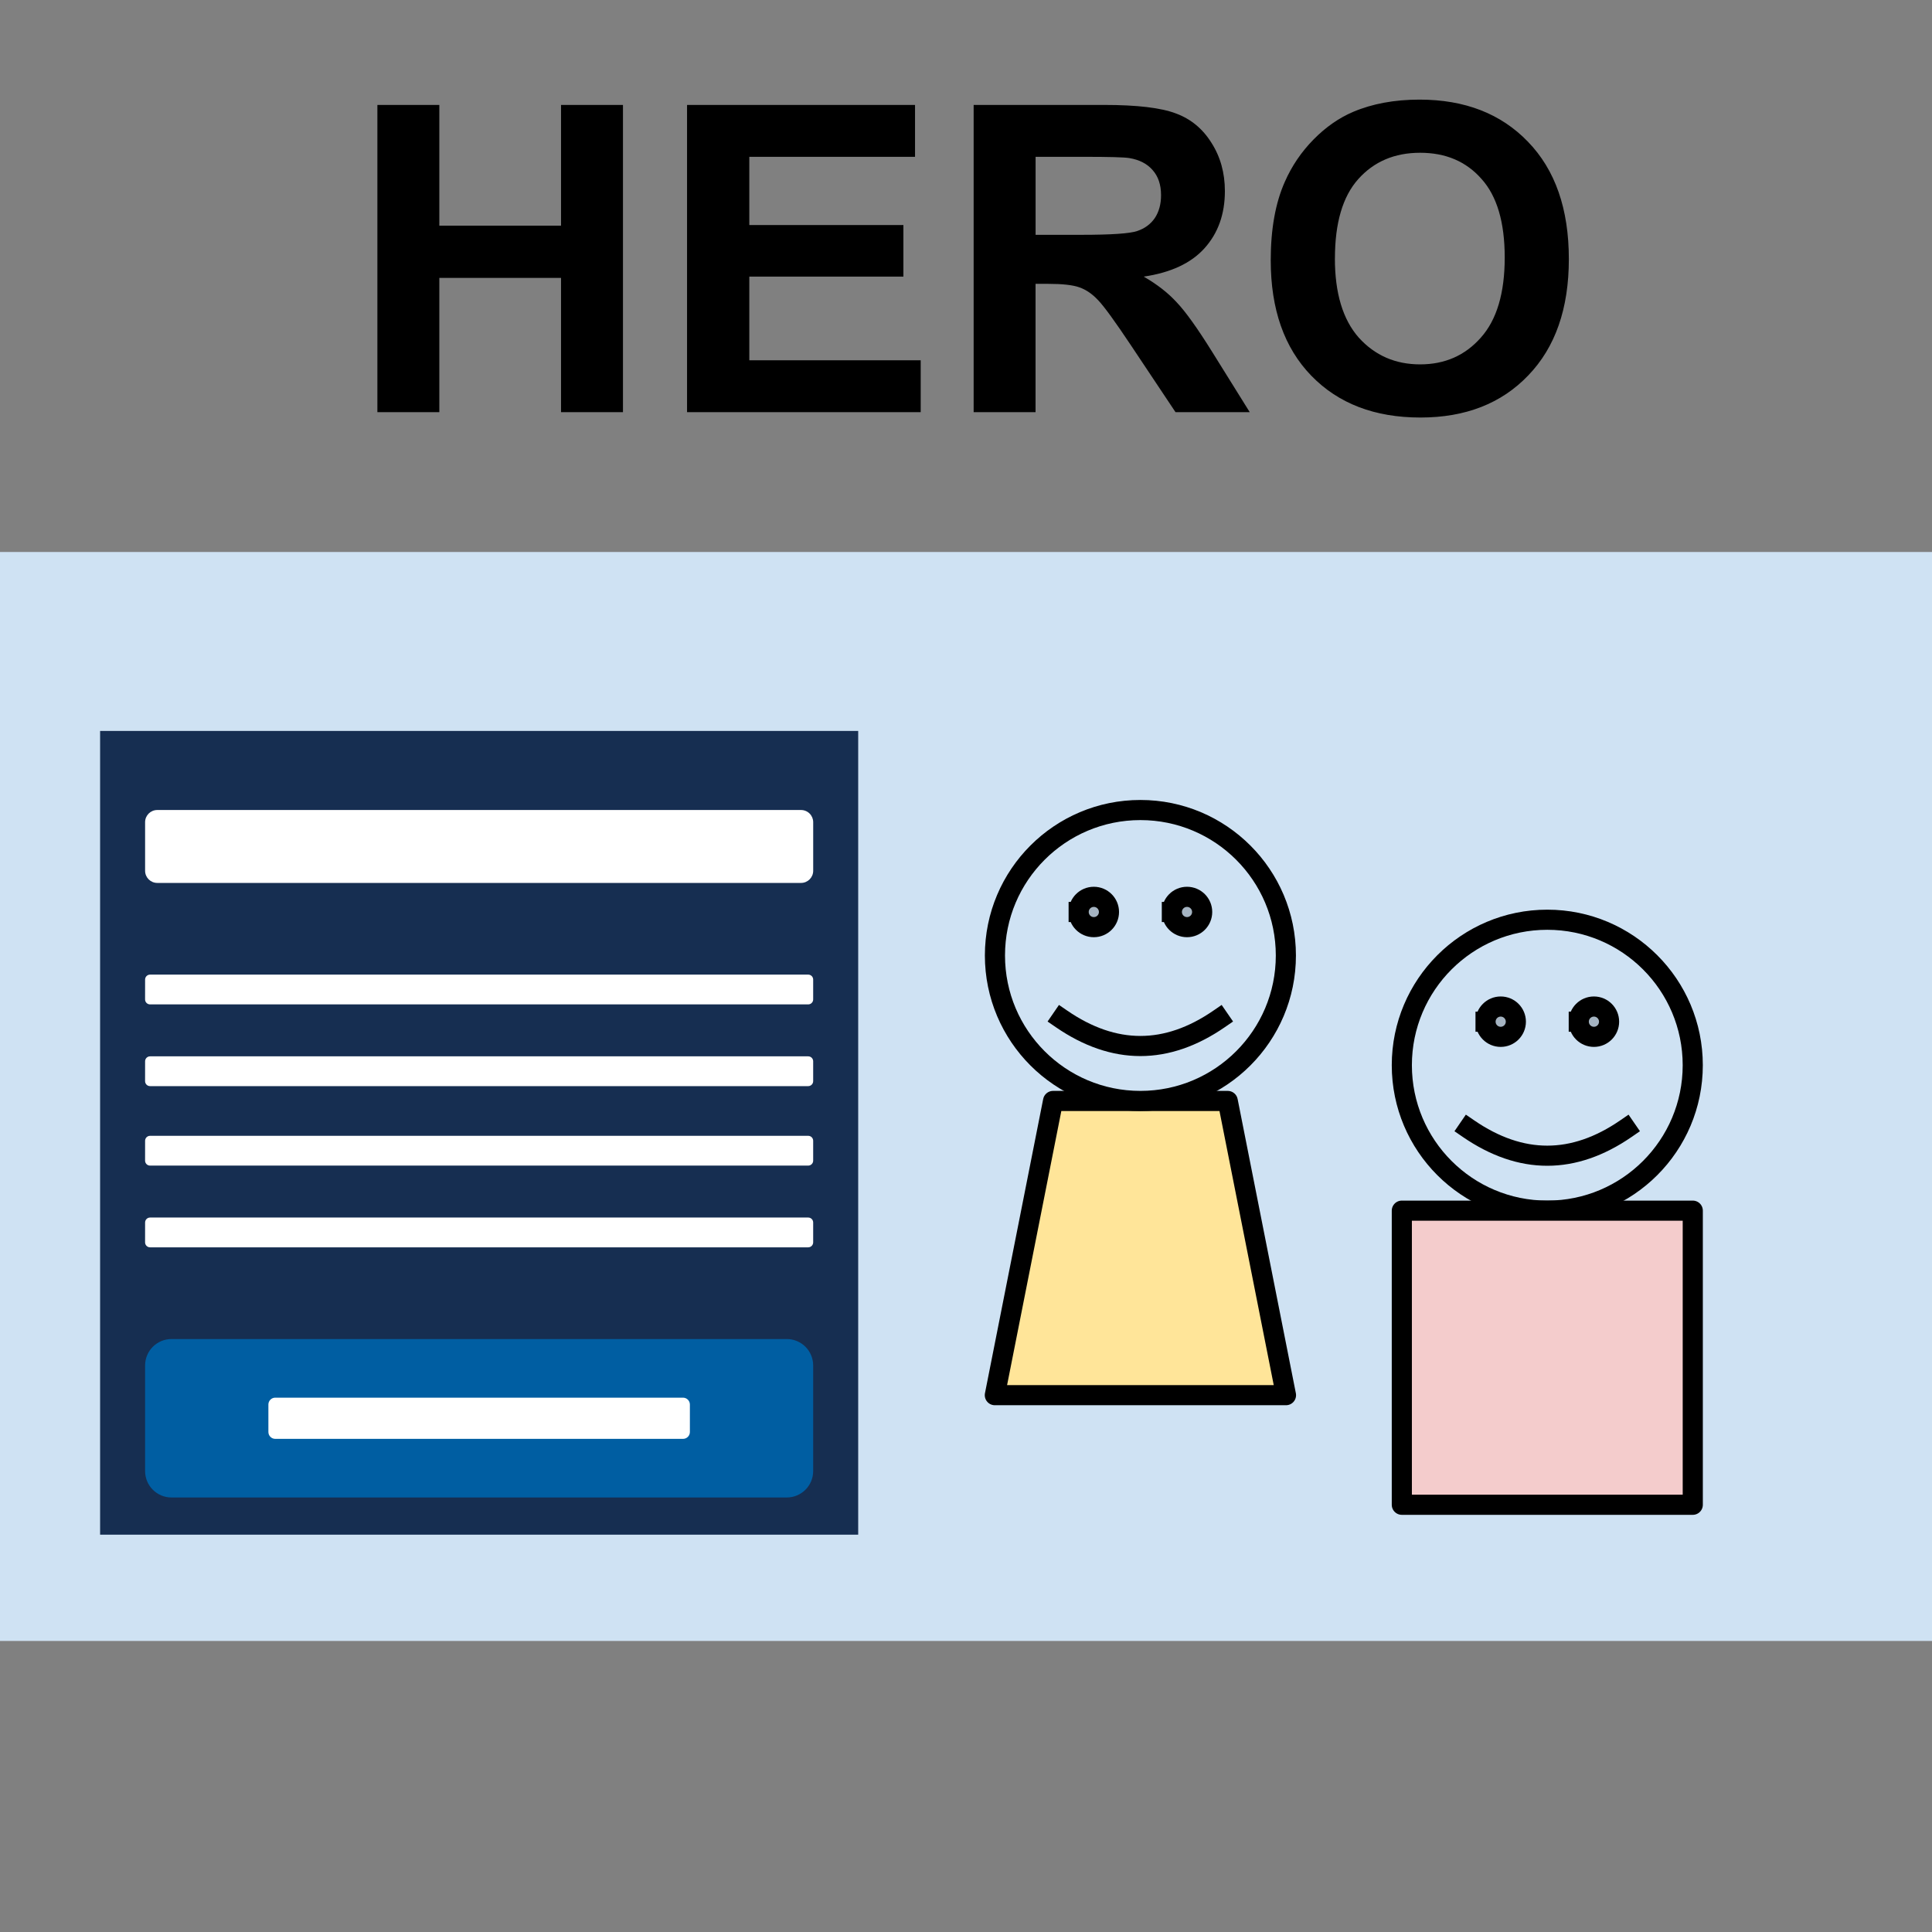<svg version="1.1" viewBox="0.0 0.0 96.0 96.0" fill="none" stroke="none" stroke-linecap="square"
	stroke-miterlimit="10" xmlns:xlink="http://www.w3.org/1999/xlink"
	xmlns="http://www.w3.org/2000/svg">
	<rect x="0.0" y="0.0" width="96.0" height="96.0" fill="#808080" stroke="none"/>
	<clipPath id="p.0">
		<path d="m0 0l96.0 0l0 96.0l-96.0 0l0 -96.0z" clip-rule="nonzero" />
	</clipPath>
	<g clip-path="url(#p.0)">
		<path fill="#000000" fill-opacity="0.0" d="m0 0l96.0 0l0 96.0l-96.0 0z" fill-rule="evenodd" />
		<path fill="#ff00ff" d="m107.756 48.0l50.047 0l0 48.0l-50.047 0z" fill-rule="evenodd" />
		<path fill="#ffffff"
			d="m114.566 83.04l0 -21.938l16.266 0l0 3.703l-11.844 0l0 4.859l11.016 0l0 3.703l-11.016 0l0 5.969l12.266 0l0 3.703l-16.688 0zm18.213 0l7.5 -11.453l-6.797 -10.484l5.172 0l4.406 7.047l4.312 -7.047l5.141 0l-6.828 10.656l7.5 11.281l-5.344 0l-4.875 -7.594l-4.875 7.594l-5.312 0z"
			fill-rule="nonzero" />
		<path fill="#cfe2f3" d="m0 27.428l96.0 0l0 54.11l-96.0 0z" fill-rule="evenodd" />
		<path fill="#ffe599" d="m63.9 69.325l-14.467 0l2.893 -14.619l8.68 0z"
			fill-rule="evenodd" />
		<path stroke="#000000" stroke-width="1.0" stroke-linejoin="round" stroke-linecap="butt"
			d="m63.9 69.325l-14.467 0l2.893 -14.619l8.68 0z" fill-rule="evenodd" />
		<path fill="#cfe2f3"
			d="m49.438 47.478l0 0c0 -3.992 3.236 -7.228 7.228 -7.228c3.992 0 7.228 3.236 7.228 7.228c0 3.992 -3.236 7.228 -7.228 7.228c-3.992 0 -7.228 -3.236 -7.228 -7.228z"
			fill-rule="evenodd" />
		<path fill="#a5b4c2"
			d="m53.598 45.316c0 -0.416 0.337 -0.753 0.753 -0.753c0.416 0 0.753 0.337 0.753 0.753c0 0.416 -0.337 0.753 -0.753 0.753c-0.416 0 -0.753 -0.337 -0.753 -0.753m4.631 0c0 -0.416 0.337 -0.753 0.753 -0.753c0.416 0 0.753 0.337 0.753 0.753c0 0.416 -0.337 0.753 -0.753 0.753c-0.416 0 -0.753 -0.337 -0.753 -0.753"
			fill-rule="evenodd" />
		<path fill="#000000" fill-opacity="0.0"
			d="m52.749 50.63q3.918 2.691 7.826 0" fill-rule="evenodd" />
		<path fill="#000000" fill-opacity="0.0"
			d="m49.438 47.478l0 0c0 -3.992 3.236 -7.228 7.228 -7.228c3.992 0 7.228 3.236 7.228 7.228c0 3.992 -3.236 7.228 -7.228 7.228c-3.992 0 -7.228 -3.236 -7.228 -7.228z"
			fill-rule="evenodd" />
		<path stroke="#000000" stroke-width="1.0" stroke-linejoin="round" stroke-linecap="butt"
			d="m53.598 45.316c0 -0.416 0.337 -0.753 0.753 -0.753c0.416 0 0.753 0.337 0.753 0.753c0 0.416 -0.337 0.753 -0.753 0.753c-0.416 0 -0.753 -0.337 -0.753 -0.753m4.631 0c0 -0.416 0.337 -0.753 0.753 -0.753c0.416 0 0.753 0.337 0.753 0.753c0 0.416 -0.337 0.753 -0.753 0.753c-0.416 0 -0.753 -0.337 -0.753 -0.753"
			fill-rule="evenodd" />
		<path stroke="#000000" stroke-width="1.0" stroke-linejoin="round" stroke-linecap="butt"
			d="m52.749 50.63q3.918 2.691 7.826 0" fill-rule="evenodd" />
		<path stroke="#000000" stroke-width="1.0" stroke-linejoin="round" stroke-linecap="butt"
			d="m49.438 47.478l0 0c0 -3.992 3.236 -7.228 7.228 -7.228c3.992 0 7.228 3.236 7.228 7.228c0 3.992 -3.236 7.228 -7.228 7.228c-3.992 0 -7.228 -3.236 -7.228 -7.228z"
			fill-rule="evenodd" />
		<path fill="#cfe2f3"
			d="m69.656 52.929l0 0c0 -3.992 3.236 -7.228 7.228 -7.228c3.992 0 7.228 3.236 7.228 7.228c0 3.992 -3.236 7.228 -7.228 7.228c-3.992 0 -7.228 -3.236 -7.228 -7.228z"
			fill-rule="evenodd" />
		<path fill="#a5b4c2"
			d="m73.816 50.767c0 -0.416 0.337 -0.753 0.753 -0.753c0.416 0 0.753 0.337 0.753 0.753c0 0.416 -0.337 0.753 -0.753 0.753c-0.416 0 -0.753 -0.337 -0.753 -0.753m4.632 0c0 -0.416 0.337 -0.753 0.753 -0.753c0.416 0 0.753 0.337 0.753 0.753c0 0.416 -0.337 0.753 -0.753 0.753c-0.416 0 -0.753 -0.337 -0.753 -0.753"
			fill-rule="evenodd" />
		<path fill="#000000" fill-opacity="0.0"
			d="m72.967 56.081q3.918 2.691 7.826 0" fill-rule="evenodd" />
		<path fill="#000000" fill-opacity="0.0"
			d="m69.656 52.929l0 0c0 -3.992 3.236 -7.228 7.228 -7.228c3.992 0 7.228 3.236 7.228 7.228c0 3.992 -3.236 7.228 -7.228 7.228c-3.992 0 -7.228 -3.236 -7.228 -7.228z"
			fill-rule="evenodd" />
		<path stroke="#000000" stroke-width="1.0" stroke-linejoin="round" stroke-linecap="butt"
			d="m73.816 50.767c0 -0.416 0.337 -0.753 0.753 -0.753c0.416 0 0.753 0.337 0.753 0.753c0 0.416 -0.337 0.753 -0.753 0.753c-0.416 0 -0.753 -0.337 -0.753 -0.753m4.632 0c0 -0.416 0.337 -0.753 0.753 -0.753c0.416 0 0.753 0.337 0.753 0.753c0 0.416 -0.337 0.753 -0.753 0.753c-0.416 0 -0.753 -0.337 -0.753 -0.753"
			fill-rule="evenodd" />
		<path stroke="#000000" stroke-width="1.0" stroke-linejoin="round" stroke-linecap="butt"
			d="m72.967 56.081q3.918 2.691 7.826 0" fill-rule="evenodd" />
		<path stroke="#000000" stroke-width="1.0" stroke-linejoin="round" stroke-linecap="butt"
			d="m69.656 52.929l0 0c0 -3.992 3.236 -7.228 7.228 -7.228c3.992 0 7.228 3.236 7.228 7.228c0 3.992 -3.236 7.228 -7.228 7.228c-3.992 0 -7.228 -3.236 -7.228 -7.228z"
			fill-rule="evenodd" />
		<path fill="#f4cccc" d="m69.656 60.157l14.457 0l0 14.614l-14.457 0z"
			fill-rule="evenodd" />
		<path stroke="#000000" stroke-width="1.0" stroke-linejoin="round" stroke-linecap="butt"
			d="m69.656 60.157l14.457 0l0 14.614l-14.457 0z" fill-rule="evenodd" />
		<path fill="#162e51" d="m4.974 36.32l37.669 0l0 39.937l-37.669 0z"
			fill-rule="evenodd" />
		<path fill="#005ea2"
			d="m7.21 67.848l0 0c0 -0.725 0.588 -1.312 1.312 -1.312l30.572 0c0.348 0 0.682 0.138 0.928 0.384c0.246 0.246 0.384 0.58 0.384 0.928l0 5.249c0 0.725 -0.588 1.312 -1.312 1.312l-30.572 0c-0.725 0 -1.312 -0.588 -1.312 -1.312z"
			fill-rule="evenodd" />
		<path fill="#ffffff"
			d="m13.336 69.79l0 0c0 -0.188 0.153 -0.341 0.341 -0.341l20.262 0c0.09 0 0.177 0.036 0.241 0.1c0.064 0.064 0.1 0.151 0.1 0.241l0 1.365c0 0.188 -0.153 0.341 -0.341 0.341l-20.262 0l0 0c-0.188 0 -0.341 -0.153 -0.341 -0.341z"
			fill-rule="evenodd" />
		<path fill="#ffffff"
			d="m7.21 48.675l0 0c0 -0.136 0.11 -0.247 0.247 -0.247l32.703 0c0.065 0 0.128 0.026 0.174 0.072c0.046 0.046 0.072 0.109 0.072 0.174l0 0.987c0 0.136 -0.11 0.247 -0.247 0.247l-32.703 0c-0.136 0 -0.247 -0.11 -0.247 -0.247z"
			fill-rule="evenodd" />
		<path fill="#ffffff"
			d="m7.21 52.736l0 0c0 -0.136 0.11 -0.247 0.247 -0.247l32.703 0c0.065 0 0.128 0.026 0.174 0.072c0.046 0.046 0.072 0.109 0.072 0.174l0 0.987c0 0.136 -0.11 0.247 -0.247 0.247l-32.703 0c-0.136 0 -0.247 -0.11 -0.247 -0.247z"
			fill-rule="evenodd" />
		<path fill="#ffffff"
			d="m7.21 56.685l0 0c0 -0.136 0.11 -0.247 0.247 -0.247l32.703 0c0.065 0 0.128 0.026 0.174 0.072c0.046 0.046 0.072 0.109 0.072 0.174l0 0.987c0 0.136 -0.11 0.247 -0.247 0.247l-32.703 0c-0.136 0 -0.247 -0.11 -0.247 -0.247z"
			fill-rule="evenodd" />
		<path fill="#ffffff"
			d="m7.21 60.746l0 0c0 -0.136 0.11 -0.247 0.247 -0.247l32.703 0c0.065 0 0.128 0.026 0.174 0.072c0.046 0.046 0.072 0.109 0.072 0.174l0 0.987c0 0.136 -0.11 0.247 -0.247 0.247l-32.703 0c-0.136 0 -0.247 -0.11 -0.247 -0.247z"
			fill-rule="evenodd" />
		<path fill="#ffffff"
			d="m7.21 40.853l0 0c0 -0.333 0.27 -0.604 0.604 -0.604l31.989 0c0.16 0 0.314 0.064 0.427 0.177c0.113 0.113 0.177 0.267 0.177 0.427l0 2.415c0 0.333 -0.27 0.604 -0.604 0.604l-31.989 0c-0.333 0 -0.604 -0.27 -0.604 -0.604z"
			fill-rule="evenodd" />
		<path fill="#000000" fill-opacity="0.0" d="m0 0l96.0 0l0 30.74l-96.0 0z"
			fill-rule="evenodd" />
		<path fill="#000000"
			d="m18.752 20.48l0 -15.266l3.078 0l0 6.0l6.047 0l0 -6.0l3.078 0l0 15.266l-3.078 0l0 -6.672l-6.047 0l0 6.672l-3.078 0zm15.387 0l0 -15.266l11.328 0l0 2.578l-8.234 0l0 3.391l7.656 0l0 2.562l-7.656 0l0 4.156l8.516 0l0 2.578l-11.609 0zm14.241 0l0 -15.266l6.484 0q2.453 0 3.562 0.422q1.109 0.406 1.766 1.453q0.672 1.047 0.672 2.406q0 1.719 -1.016 2.844q-1.0 1.109 -3.016 1.406q1.0 0.578 1.641 1.281q0.656 0.688 1.766 2.469l1.859 2.984l-3.688 0l-2.219 -3.328q-1.188 -1.781 -1.625 -2.234q-0.438 -0.469 -0.938 -0.641q-0.484 -0.172 -1.547 -0.172l-0.625 0l0 6.375l-3.078 0zm3.078 -8.812l2.281 0q2.219 0 2.766 -0.188q0.562 -0.188 0.875 -0.641q0.312 -0.469 0.312 -1.141q0 -0.781 -0.422 -1.25q-0.406 -0.469 -1.156 -0.594q-0.375 -0.062 -2.25 -0.062l-2.406 0l0 3.875zm11.684 1.266q0 -2.328 0.703 -3.906q0.516 -1.172 1.422 -2.094q0.906 -0.922 1.969 -1.375q1.438 -0.609 3.297 -0.609q3.375 0 5.391 2.094q2.031 2.094 2.031 5.828q0 3.688 -2.016 5.781q-2.0 2.094 -5.359 2.094q-3.406 0 -5.422 -2.078q-2.016 -2.078 -2.016 -5.734zm3.188 -0.094q0 2.594 1.188 3.938q1.203 1.328 3.047 1.328q1.844 0 3.016 -1.328q1.188 -1.328 1.188 -3.984q0 -2.625 -1.156 -3.906q-1.141 -1.297 -3.047 -1.297q-1.906 0 -3.078 1.312q-1.156 1.297 -1.156 3.938z"
			fill-rule="nonzero" />
	</g>
</svg>